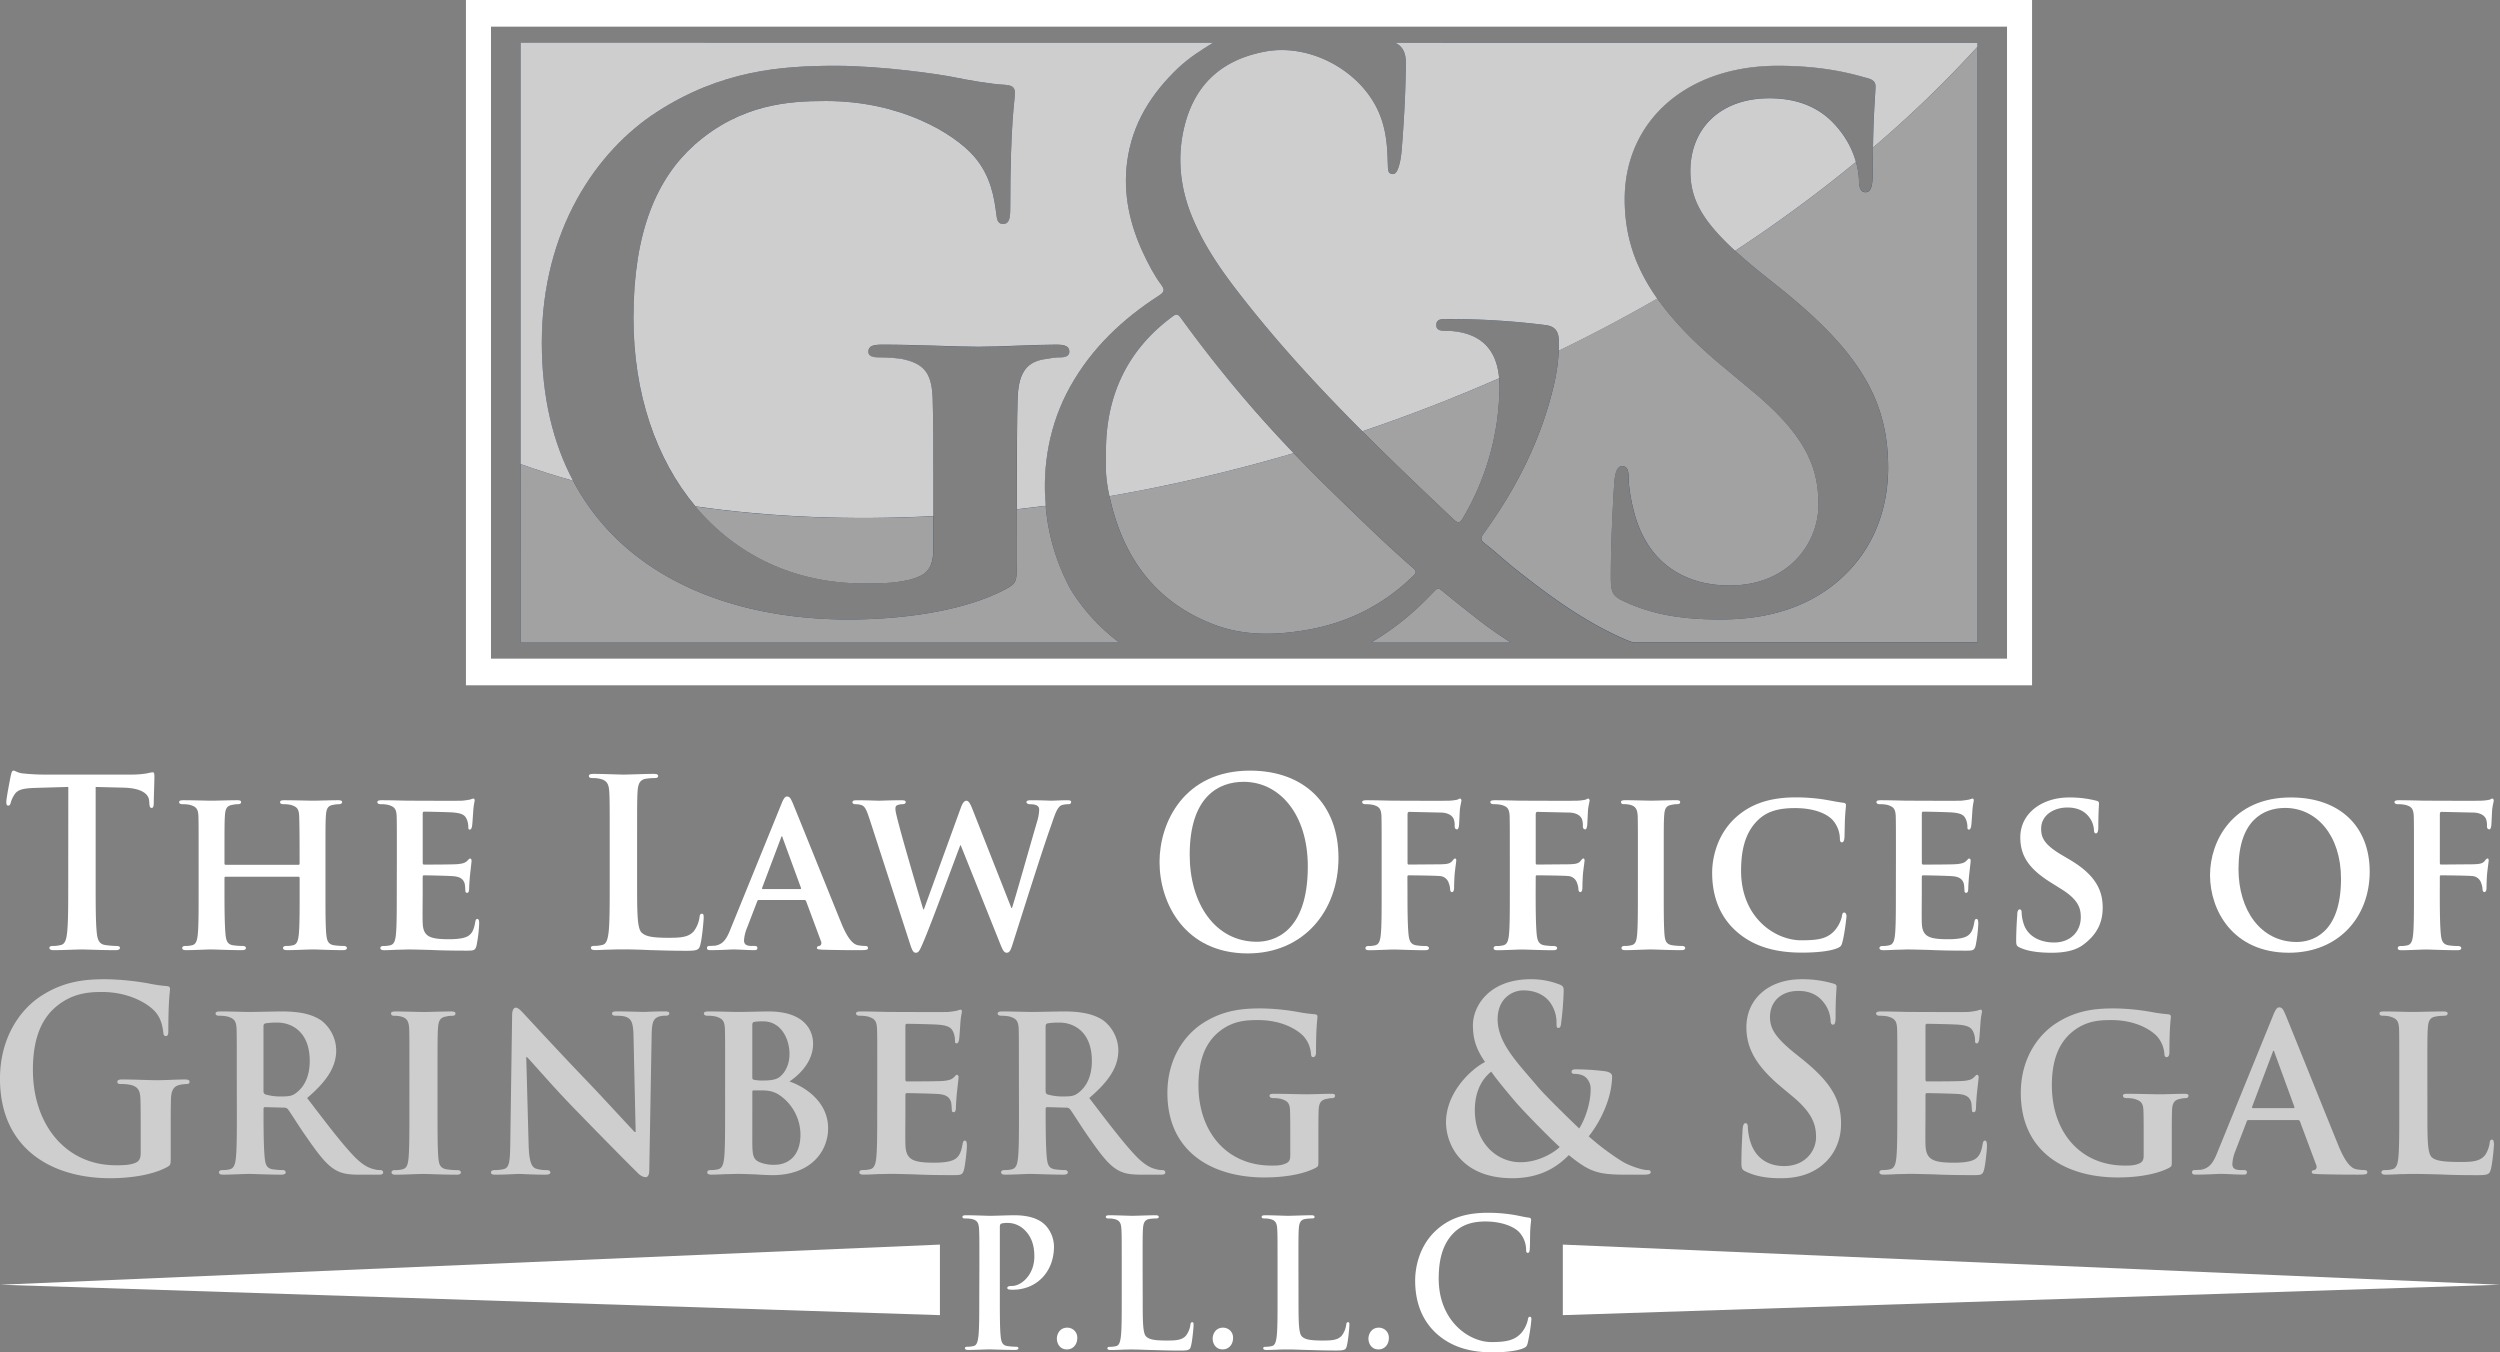 <svg id="Layer_1" data-name="Layer 1" xmlns="http://www.w3.org/2000/svg" viewBox="0 0 1900.27 1028"><rect x="0" y="0" width="1900.27" height="1028" fill="#808080" stroke="none"/><defs><style>.cls-1{fill:#cecece;}.cls-2{fill:#fff;}.cls-3{fill:#133155;}.cls-4{fill:none;}.cls-5{fill:#a2a2a2;}</style></defs><title>solid color vector file Grayscale</title><path class="cls-1" d="M165.5,1045.94c0,5.21-.18,5.6-2.36,6.95-11.78,6.56-29.54,8.68-43.68,8.68-44.4,0-83.74-22.38-83.74-75.63,0-30.87,15-52.48,31.54-63.09,17.4-11.19,33.53-12.54,48.76-12.54a205.27,205.27,0,0,1,32.08,3.09,111.65,111.65,0,0,0,14.32,2.12c2.18.19,2.54,1,2.54,2.32,0,2.12-1.27,7.52-1.27,31.64,0,3.09-.54,4.05-2,4.05-1.27,0-1.63-1-1.81-2.51-.54-4.44-1.45-10.61-6.16-16-5.44-6.17-19.94-15-40.42-15-10,0-23.2.77-35.89,12C67.26,941,60.74,955.46,60.74,979.19c0,41.48,24.83,72.54,63.07,72.54,4.71,0,11.06,0,15.41-2.12,2.72-1.35,3.44-3.86,3.44-7.14v-18.14c0-9.65,0-17-.18-22.77-.18-6.56-1.81-9.65-7.79-11a35.14,35.14,0,0,0-7.07-.58c-1.63,0-2.72-.39-2.72-1.54,0-1.54,1.27-1.93,3.81-1.93,9.43,0,20.84.58,26.28.58,5.62,0,15.23-.58,21.21-.58,2.36,0,3.62.39,3.62,1.93,0,1.16-1.09,1.54-2.36,1.54a26.91,26.91,0,0,0-4.89.58c-4.89,1-6.71,4.25-6.89,11-.18,5.79-.18,13.51-.18,23.15Z" transform="translate(-35.73 -166)"/><path class="cls-1" d="M215.71,982.28c0-24.89,0-29.52-.18-34.73-.36-5.6-1.81-7.33-6.89-8.88a27.66,27.66,0,0,0-6.34-.58c-1.63,0-2.72-.58-2.72-1.74s1.27-1.54,3.62-1.54c8.34,0,18.49.39,21.75.39,5.44,0,19.94-.39,24.83-.39,10.15,0,21.75,1,30.27,6.95a29.14,29.14,0,0,1,11.24,22.57c0,12.15-6.52,23-22.11,36.27,14.14,18.52,25.37,33.38,35,43.6,8.88,9.45,14.5,10.23,17,10.8a14,14,0,0,0,3.81.39,1.89,1.89,0,0,1,2,1.74c0,1.35-1.09,1.74-3.08,1.74H308.68c-8.88,0-13.23-1-17.4-3.28-6.89-3.66-12.87-11.38-21.75-24.12-6.34-8.88-13-19.87-15-22.38a3.55,3.55,0,0,0-2.9-1.16l-14.32-.39a1.18,1.18,0,0,0-1.27,1.35v2.32c0,15.24.18,28,.91,34.92.54,4.82,1.27,7.91,6.16,8.68a57,57,0,0,0,7.79.58,1.89,1.89,0,0,1,2,1.74c0,1.16-1.27,1.74-3.26,1.74-9.24,0-22.47-.58-24.83-.58-3.08,0-13.23.58-19.57.58-2,0-3.08-.58-3.08-1.74,0-.77.54-1.74,2.54-1.74a22.14,22.14,0,0,0,5.62-.58c3.26-.77,4.17-3.86,4.71-8.68.73-6.94.73-19.87.73-34.92ZM236,995c0,1.74.36,2.32,1.45,2.89a41.24,41.24,0,0,0,12.14,1.54c6.34,0,8.52-.58,11.24-2.7,4.89-3.66,10.33-10.8,10.33-24.31,0-23.15-14.86-29.13-24.29-29.13a54.31,54.31,0,0,0-9.42.58c-1.09.39-1.45,1-1.45,2.32Z" transform="translate(-35.73 -166)"/><path class="cls-1" d="M346.93,982.28c0-24.89,0-29.52-.18-34.73-.36-5.6-2-7.52-5.44-8.68a19.19,19.19,0,0,0-5.8-.77c-1.63,0-2.54-.39-2.54-1.93,0-1,1.27-1.35,3.81-1.35,6,0,16.86.39,21.39.39,4,0,14.32-.39,20.48-.39,2,0,3.26.39,3.26,1.35,0,1.54-.91,1.93-2.54,1.93a20.86,20.86,0,0,0-4.71.58c-4.35.77-5.62,3.09-6,8.88-.36,5.21-.36,9.84-.36,34.73v28.94c0,15.82,0,28.94.73,35.89.54,4.44,1.63,6.95,6.34,7.72a56.21,56.21,0,0,0,8.16.58c1.81,0,2.54,1,2.54,1.74,0,1.16-1.27,1.74-3.08,1.74-10.51,0-21.39-.58-25.74-.58-3.62,0-14.5.58-20.84.58-2,0-3.08-.58-3.08-1.74,0-.77.54-1.74,2.54-1.74a22.14,22.14,0,0,0,5.62-.58c3.26-.77,4.17-3.09,4.71-7.91.72-6.75.72-19.87.72-35.69Z" transform="translate(-35.73 -166)"/><path class="cls-1" d="M437.55,1036.49c.36,12.73,2.36,16.59,5.44,17.75a25.54,25.54,0,0,0,8.34,1.16c1.81,0,2.72.77,2.72,1.74,0,1.35-1.45,1.74-3.62,1.74-10.33,0-17.76-.58-20.66-.58-1.45,0-9.06.58-17.22.58-2.18,0-3.63-.19-3.63-1.74,0-1,1.09-1.74,2.54-1.74a30.92,30.92,0,0,0,7.25-.77c4.17-1.16,4.71-5.59,4.89-19.87L425,937.52c0-3.28,1.09-5.6,2.72-5.6,2,0,4.17,2.51,6.89,5.4,2,2.12,25.92,28.17,49.12,52.28,10.87,11.38,32.08,34.53,34.44,36.85h.73l-1.63-72.93c-.18-10-1.63-12.93-5.44-14.47-2.36-1-6.16-1-8.34-1-2,0-2.54-.77-2.54-1.74,0-1.35,1.63-1.54,4-1.54,8.34,0,16.86.39,20.3.39,1.81,0,7.79-.39,15.59-.39,2.18,0,3.63.19,3.63,1.54,0,1-.91,1.74-2.72,1.74a15.26,15.26,0,0,0-4.89.58c-4.35,1.35-5.62,4.25-5.8,13.51l-1.81,103.41c0,3.67-1.27,5.21-2.54,5.21-2.72,0-4.89-1.74-6.52-3.47-10-9.84-29.91-30.1-46.58-47.27-17.4-17.75-34.26-37.62-37.34-40.52h-.54Z" transform="translate(-35.73 -166)"/><path class="cls-1" d="M586.9,982.28c0-24.89,0-29.52-.18-34.73-.36-5.6-1.81-7.33-6.89-8.88a27.66,27.66,0,0,0-6.34-.58c-1.63,0-2.72-.58-2.72-1.74s1.27-1.54,3.62-1.54c8.34,0,18.49.39,21.57.39,8,0,18.49-.39,23.92-.39,28.82,0,33.89,15.82,33.89,24.5,0,12.73-8.88,22.57-17.94,28.75,13,4.44,29.36,16.21,29.36,35.5,0,17.56-13,35.69-42.41,35.69-1.81,0-7.25-.19-12.69-.58-5.44-.19-11.06-.39-13.59-.39-1.81,0-5.26.19-9.06.19-3.81.19-7.79.39-11.06.39-2,0-3.08-.58-3.08-1.74,0-.77.54-1.74,2.54-1.74a22.14,22.14,0,0,0,5.62-.58c3.26-.77,4.17-3.86,4.71-8.68.72-6.94.72-19.87.72-34.92Zm20.66,2.7c0,1.35.54,1.54,1.09,1.74a32,32,0,0,0,7.43.58c5.26,0,9.79-.58,12.51-2.89,4.17-3.47,7.25-9.45,7.25-17.36,0-11-6.16-24.7-19.94-24.7a38.11,38.11,0,0,0-6.89.39c-1.09.19-1.45,1-1.45,2.7Zm0,48.23c0,10.8.54,14.08,5.62,16.21a27.79,27.79,0,0,0,11.42,1.93c8.52,0,19.57-5,19.57-23.15a36.67,36.67,0,0,0-15-29.13c-3.26-2.51-7.61-4.24-13.78-4.24h-6.89c-.54,0-.91.19-.91,1.16Z" transform="translate(-35.73 -166)"/><path class="cls-1" d="M702.54,982.28c0-24.89,0-29.52-.18-34.73-.36-5.6-1.81-7.33-6.89-8.88a27.66,27.66,0,0,0-6.34-.58c-1.63,0-2.72-.58-2.72-1.74s1.27-1.54,3.63-1.54c8.34,0,18.49.39,23,.39,5.08,0,40.42.19,43.5,0a64.1,64.1,0,0,0,6.71-1,17.63,17.63,0,0,1,2.54-.77c.91,0,1.09.77,1.09,1.54,0,1.16-.91,3.09-1.27,10.61-.18,1.74-.54,8.88-.91,10.8-.18.77-.54,2.7-1.81,2.7-1.09,0-1.27-.77-1.27-2.12a16.3,16.3,0,0,0-1.09-6c-1.27-2.89-2.54-5.21-10.51-6-2.72-.39-21.75-.77-25-.77-.73,0-1.09.58-1.09,1.54v40.52c0,1,.18,1.74,1.09,1.74,3.63,0,24.29,0,27.91-.39,3.81-.39,6-1,7.61-2.51,1.27-1.16,1.81-2.12,2.54-2.12s1.27.77,1.27,1.74-.36,3.67-1.27,12c-.36,3.28-.73,9.84-.73,11,0,1.35-.18,3.67-1.63,3.67-1.09,0-1.45-.58-1.45-1.35-.18-1.74-.18-3.86-.54-6-.91-3.28-2.9-5.79-8.88-6.37-2.9-.39-21-.77-25-.77-.73,0-.91.77-.91,1.74v13.12c0,5.6-.18,19.49,0,24.31.36,11.19,5.26,13.7,21.57,13.7,4.17,0,10.87-.19,15-2.12,4-1.93,5.8-5.4,6.89-12.15.36-1.74.73-2.51,1.81-2.51,1.27,0,1.45,2.12,1.45,3.86,0,3.67-1.27,14.86-2.18,18.14-1.09,4.24-2.54,4.24-8.52,4.24-12,0-21.57-.19-29.36-.58-7.79-.19-13.78-.39-18.49-.39-1.81,0-5.26.19-9.06.19-3.81.19-7.79.39-11.06.39-2,0-3.08-.58-3.08-1.74,0-.77.54-1.74,2.54-1.74a22.16,22.16,0,0,0,5.62-.58c3.26-.77,4.17-3.86,4.71-8.68.73-6.94.73-19.87.73-34.92Z" transform="translate(-35.73 -166)"/><path class="cls-1" d="M810.2,982.28c0-24.89,0-29.52-.18-34.73-.36-5.6-1.81-7.33-6.89-8.88a27.66,27.66,0,0,0-6.34-.58c-1.63,0-2.72-.58-2.72-1.74s1.27-1.54,3.63-1.54c8.34,0,18.49.39,21.75.39,5.44,0,19.94-.39,24.83-.39,10.15,0,21.75,1,30.27,6.95a29.14,29.14,0,0,1,11.24,22.57c0,12.15-6.52,23-22.11,36.27,14.14,18.52,25.37,33.38,35,43.6,8.88,9.45,14.5,10.23,17,10.8a14,14,0,0,0,3.81.39,1.89,1.89,0,0,1,2,1.74c0,1.35-1.09,1.74-3.08,1.74H903.18c-8.88,0-13.23-1-17.4-3.28-6.89-3.66-12.87-11.38-21.75-24.12-6.34-8.88-13-19.87-15-22.38a3.55,3.55,0,0,0-2.9-1.16l-14.32-.39a1.18,1.18,0,0,0-1.27,1.35v2.32c0,15.24.18,28,.91,34.92.54,4.82,1.27,7.91,6.16,8.68a57,57,0,0,0,7.79.58,1.89,1.89,0,0,1,2,1.74c0,1.16-1.27,1.74-3.26,1.74-9.24,0-22.47-.58-24.83-.58-3.08,0-13.23.58-19.57.58-2,0-3.08-.58-3.08-1.74,0-.77.54-1.74,2.54-1.74a22.15,22.15,0,0,0,5.62-.58c3.26-.77,4.17-3.86,4.71-8.68.73-6.94.73-19.87.73-34.92ZM830.5,995c0,1.74.36,2.32,1.45,2.89a41.24,41.24,0,0,0,12.14,1.54c6.34,0,8.52-.58,11.24-2.7,4.89-3.66,10.33-10.8,10.33-24.31,0-23.15-14.86-29.13-24.29-29.13a54.3,54.3,0,0,0-9.42.58c-1.09.39-1.45,1-1.45,2.32Z" transform="translate(-35.73 -166)"/><path class="cls-1" d="M1037.85,1047.87c0,4.44,0,4.63-2,5.79-10.69,5.59-26.46,7.33-39,7.33-39.15,0-73.77-18.91-73.77-64.25,0-26.24,13.23-44.57,27.91-53.63,15.23-9.45,29.54-10.61,43-10.61a171.11,171.11,0,0,1,28.28,2.7,119.84,119.84,0,0,0,12.69,1.74c1.81.19,2.18.77,2.18,1.93,0,1.93-1.09,6.37-1.09,27,0,2.51-.91,3.67-2.18,3.67-1.09,0-1.45-.77-1.63-2.12a22.57,22.57,0,0,0-5.44-13.51c-4.71-5.21-16.67-12.54-34.62-12.54-8.7,0-19.76.19-30.81,9.65-8.88,7.72-14.68,19.87-14.68,39.94,0,35.31,21.39,61,55.46,61,4.17,0,7.43,0,11.24-1.74,2.36-1.16,3.08-2.89,3.08-5.79v-15c0-8.1,0-14.28-.18-19.29-.18-5.6-1.81-7.33-6.89-8.88a27,27,0,0,0-6.16-.58c-1.45,0-2.54-.77-2.54-1.74,0-1.35,1.27-1.54,3.44-1.54,8.34,0,19.76.39,24.47.39,5.07,0,13.41-.39,18.67-.39,2.18,0,3.26.19,3.26,1.54a1.88,1.88,0,0,1-2,1.74,20.49,20.49,0,0,0-4.35.58c-4.35.77-6,3.09-6.16,8.88-.18,5-.18,11.58-.18,19.68Z" transform="translate(-35.73 -166)"/><path class="cls-1" d="M1164.54,973.21c-7.61-10.8-9.06-18.71-9.24-27.4-.18-15.24,12.51-35.5,44-35.5a58.69,58.69,0,0,1,21.93,4.05c3.08,1.16,3.08,2.7,3.08,5a246.67,246.67,0,0,1-2,24.7c-.36,2.89-1.09,3.28-2.18,3.28s-1.27-.77-1.27-3.66a26.15,26.15,0,0,0-5.26-16.21c-3.62-4.63-10-8.68-20.12-8.68-7.61,0-19.39,5.6-19.39,22,0,18.14,15.59,33.57,30.09,50.74,6.16,7.52,28.46,28.94,31.9,32.22,3.63-5.4,8.7-17.94,8.7-29.71a11.77,11.77,0,0,0-3.44-8.88c-2.36-2.31-6.16-2.89-8.88-2.89-1.09,0-2.18-.39-2.18-1.54,0-1.54,1.45-1.93,2.9-1.93a190.9,190.9,0,0,1,21.75,1.35c3.44.39,6.16,1.54,6.16,3.86,0,14.86-7.43,32.8-17.76,45.72a186.92,186.92,0,0,0,25.19,18.91c5.8,3.66,15.77,6.75,19.39,6.75,1.63,0,2.54.19,2.54,1.74,0,1.16-1.45,1.74-5.44,1.74h-14c-20.66,0-27.19-2.12-42.77-14.86-6,5.79-18.13,17.56-43,17.56-38.79,0-50.39-25.85-50.39-42.64C1135,996.36,1153.66,978.8,1164.54,973.21Zm56.73,64.63c-10.51-9.65-27.91-27.78-32.62-33.18s-16.31-19.29-19.39-24.12c-6.16,4.82-12.5,13.89-12.5,29.33,0,24.12,15.95,39.55,34.8,39.55C1205.5,1049.42,1217.46,1041.7,1221.27,1037.84Z" transform="translate(-35.73 -166)"/><path class="cls-1" d="M1362.82,1056.56c-2.9-1.35-3.44-2.32-3.44-6.56,0-10.61.73-22.19.91-25.27.18-2.89.73-5,2.18-5,1.63,0,1.81,1.74,1.81,3.28a43.11,43.11,0,0,0,1.63,9.84c4,14.28,14.68,19.49,25.92,19.49,16.31,0,24.29-11.77,24.29-22,0-9.45-2.72-18.33-17.76-30.87L1390,992.5c-19.94-16.59-26.82-30.1-26.82-45.72,0-21.22,16.67-36.46,41.87-36.46a82.78,82.78,0,0,1,24.11,3.28c1.63.39,2.54,1,2.54,2.32,0,2.51-.73,8.1-.73,23.15,0,4.25-.54,5.79-2,5.79-1.27,0-1.81-1.16-1.81-3.47a24.3,24.3,0,0,0-4.71-12.73c-2.72-3.67-8-9.45-19.76-9.45-13.41,0-21.57,8.3-21.57,19.87,0,8.88,4.17,15.63,19.21,27.78l5.08,4.05c21.93,17.56,29.72,30.87,29.72,49.2,0,11.19-4,24.5-17,33.57-9.06,6.17-19.21,7.91-28.82,7.91C1378.77,1061.57,1370.61,1060.22,1362.82,1056.56Z" transform="translate(-35.73 -166)"/><path class="cls-1" d="M1477.91,982.28c0-24.89,0-29.52-.18-34.73-.36-5.6-1.81-7.33-6.89-8.88a27.66,27.66,0,0,0-6.34-.58c-1.63,0-2.72-.58-2.72-1.74s1.27-1.54,3.63-1.54c8.34,0,18.49.39,23,.39,5.08,0,40.42.19,43.5,0a64.1,64.1,0,0,0,6.71-1,17.63,17.63,0,0,1,2.54-.77c.91,0,1.09.77,1.09,1.54,0,1.16-.91,3.09-1.27,10.61-.18,1.74-.54,8.88-.91,10.8-.18.77-.54,2.7-1.81,2.7-1.09,0-1.27-.77-1.27-2.12a16.3,16.3,0,0,0-1.09-6c-1.27-2.89-2.54-5.21-10.51-6-2.72-.39-21.75-.77-25-.77-.73,0-1.09.58-1.09,1.54v40.52c0,1,.18,1.74,1.09,1.74,3.63,0,24.29,0,27.91-.39,3.81-.39,6-1,7.61-2.51,1.27-1.16,1.81-2.12,2.54-2.12s1.27.77,1.27,1.74-.36,3.67-1.27,12c-.36,3.28-.73,9.84-.73,11,0,1.35-.18,3.67-1.63,3.67-1.09,0-1.45-.58-1.45-1.35-.18-1.74-.18-3.86-.54-6-.91-3.28-2.9-5.79-8.88-6.37-2.9-.39-21-.77-25-.77-.73,0-.91.77-.91,1.74v13.12c0,5.6-.18,19.49,0,24.31.36,11.19,5.26,13.7,21.57,13.7,4.17,0,10.87-.19,15-2.12,4-1.93,5.8-5.4,6.89-12.15.36-1.74.73-2.51,1.81-2.51,1.27,0,1.45,2.12,1.45,3.86,0,3.67-1.27,14.86-2.18,18.14-1.09,4.24-2.54,4.24-8.52,4.24-12,0-21.57-.19-29.36-.58-7.79-.19-13.78-.39-18.49-.39-1.81,0-5.26.19-9.06.19-3.81.19-7.79.39-11.06.39-2,0-3.08-.58-3.08-1.74,0-.77.54-1.74,2.54-1.74a22.16,22.16,0,0,0,5.62-.58c3.26-.77,4.17-3.86,4.71-8.68.73-6.94.73-19.87.73-34.92Z" transform="translate(-35.73 -166)"/><path class="cls-1" d="M1686.53,1047.87c0,4.44,0,4.63-2,5.79-10.69,5.59-26.46,7.33-39,7.33-39.15,0-73.77-18.91-73.77-64.25,0-26.24,13.23-44.57,27.91-53.63,15.23-9.45,29.54-10.61,43-10.61a171.11,171.11,0,0,1,28.28,2.7,119.84,119.84,0,0,0,12.69,1.74c1.81.19,2.18.77,2.18,1.93,0,1.93-1.09,6.37-1.09,27,0,2.51-.91,3.67-2.18,3.67-1.09,0-1.45-.77-1.63-2.12a22.57,22.57,0,0,0-5.44-13.51c-4.71-5.21-16.67-12.54-34.62-12.54-8.7,0-19.76.19-30.81,9.65-8.88,7.72-14.68,19.87-14.68,39.94,0,35.31,21.39,61,55.46,61,4.17,0,7.43,0,11.24-1.74,2.36-1.16,3.08-2.89,3.08-5.79v-15c0-8.1,0-14.28-.18-19.29-.18-5.6-1.81-7.33-6.89-8.88a27,27,0,0,0-6.16-.58c-1.45,0-2.54-.77-2.54-1.74,0-1.35,1.27-1.54,3.44-1.54,8.34,0,19.76.39,24.47.39,5.07,0,13.41-.39,18.67-.39,2.18,0,3.26.19,3.26,1.54a1.88,1.88,0,0,1-2,1.74,20.49,20.49,0,0,0-4.35.58c-4.35.77-6,3.09-6.16,8.88-.18,5-.18,11.58-.18,19.68Z" transform="translate(-35.73 -166)"/><path class="cls-1" d="M1744.89,1017.39c-.91,0-1.09.19-1.45,1.16l-8.52,22.19a31.33,31.33,0,0,0-2.36,10c0,2.89,1.45,4.63,6.34,4.63h2.36c2,0,2.36.77,2.36,1.74,0,1.35-.91,1.74-2.54,1.74-5.26,0-12.69-.58-17.76-.58-1.63,0-10.15.58-18.49.58-2,0-2.9-.39-2.9-1.74a1.62,1.62,0,0,1,1.81-1.74c1.45,0,3.26-.19,4.71-.19,7.25-1.16,10-6.17,13.23-14.47l41.69-102.45c1.81-4.63,3.08-6.56,4.71-6.56,2.36,0,3.08,1.54,4.71,5.21,3.81,9.07,30.45,75.44,40.6,100.32,6.16,14.86,10.69,17,13.59,17.56a36.25,36.25,0,0,0,6,.58q2.17,0,2.17,1.74c0,1.35-.91,1.74-6.89,1.74-5.62,0-17.22,0-30.63-.39-2.9-.19-4.71-.19-4.71-1.35,0-1,.36-1.54,2-1.74,1.09-.19,2.18-1.74,1.45-3.67L1784,1018.55a1.51,1.51,0,0,0-1.63-1.16Zm34.07-9.07c.73,0,.91-.39.73-1l-15-41.09c-.18-.58-.36-1.54-.73-1.54-.54,0-.73,1-.91,1.54l-15.41,40.9c-.36.77,0,1.16.54,1.16Z" transform="translate(-35.73 -166)"/><path class="cls-1" d="M1880.82,1011.22c0,21,0,31.45,3.44,34.53,2.72,2.51,8.88,3.47,21.21,3.47,8.52,0,14.68-.19,18.67-4.63,2-2.12,3.63-6.75,4-9.84.18-1.54.54-2.51,1.81-2.51,1.09,0,1.45,1.74,1.45,3.67s-1.09,14.08-2.36,18.91c-1.09,3.66-1.81,4.44-10.15,4.44-11.42,0-20.66-.19-28.64-.58-8-.19-14.68-.39-21.21-.39-1.81,0-5.26.19-9.06.19-3.81.19-7.79.39-11.06.39-2,0-3.08-.58-3.08-1.74,0-.77.54-1.74,2.54-1.74a22.16,22.16,0,0,0,5.62-.58c3.26-.77,4.17-3.86,4.71-8.68.73-6.94.73-19.87.73-34.92V982.28c0-24.89,0-29.52-.18-34.73-.36-5.6-1.81-7.33-6.89-8.88a20,20,0,0,0-5.26-.58q-2.72,0-2.72-1.74c0-1.16,1.09-1.54,3.44-1.54,7.43,0,17.58.39,21.93.39,3.81,0,16.86-.39,23-.39,2.36,0,3.44.39,3.44,1.54s-.91,1.74-2.9,1.74a33.31,33.31,0,0,0-6.16.58c-4.35.77-5.62,3.09-6,8.88-.36,5.21-.36,9.84-.36,34.73Z" transform="translate(-35.73 -166)"/><path class="cls-2" d="M780.17,1129c0-20.58,0-24.37-.25-28.7-.25-4.6-1.27-6.77-5.47-7.72a24.58,24.58,0,0,0-5-.41c-1.4,0-2.16-.27-2.16-1.22s.89-1.22,2.8-1.22c6.74,0,14.76.41,18.32.41,5.22,0,12.59-.41,18.44-.41,15.9,0,21.62,5.69,23.66,7.72a24.26,24.26,0,0,1,6.36,16.11c0,19.23-13.23,32.77-31.29,32.77a17.63,17.63,0,0,1-2.67-.14c-.64-.14-1.53-.27-1.53-1.22s.89-1.49,3.56-1.49c7.12,0,17-8.53,17-22.34,0-4.47-.38-13.54-7.5-20.31a18.23,18.23,0,0,0-12.72-5.28,17,17,0,0,0-5,.54c-.64.27-1,1.08-1,2.57v54.16c0,12.46,0,23.15.64,29,.38,3.79,1.14,6.77,5,7.31a50.34,50.34,0,0,0,6.49.54c1.4,0,2,.4,2,1.08,0,.95-1,1.35-2.42,1.35-8.39,0-16.41-.41-19.72-.41-2.93,0-10.94.41-16,.41-1.65,0-2.54-.41-2.54-1.35,0-.68.51-1.08,2-1.08a19.54,19.54,0,0,0,4.58-.54c2.54-.54,3.18-3.52,3.69-7.45.64-5.69.64-16.38.64-28.84Z" transform="translate(-35.73 -166)"/><path class="cls-2" d="M839.06,1183.44c0-3.39,2.29-8.26,7.76-8.26a7.54,7.54,0,0,1,7.76,7.85c0,4.74-3.05,8.67-7.89,8.67C841.35,1191.7,839.06,1187.23,839.06,1183.44Z" transform="translate(-35.73 -166)"/><path class="cls-2" d="M904.31,1152.84c0,17.33,0,26.67,2.67,29.11,2.16,2,5.47,3,15.39,3,6.74,0,11.7-.13,14.88-3.79a17.55,17.55,0,0,0,3.31-8.12c.13-1.22.38-2,1.4-2s1,.68,1,2.3-.89,11.64-1.91,15.57c-.76,3-1.4,3.66-8,3.66-9.16,0-15.77-.27-21.5-.4s-10.3-.41-15.52-.41c-1.4,0-4.2,0-7.25.14s-6.23.27-8.78.27c-1.65,0-2.54-.41-2.54-1.35,0-.68.51-1.08,2-1.08a19.54,19.54,0,0,0,4.58-.54c2.54-.54,3.18-3.52,3.69-7.45.64-5.69.64-16.38.64-28.84V1129c0-20.58,0-24.37-.25-28.7-.25-4.6-1.27-6.77-5.47-7.72a17.75,17.75,0,0,0-4.2-.41c-1.4,0-2.16-.27-2.16-1.22s.89-1.22,2.8-1.22c6,0,14,.41,17.43.41,3.05,0,12.34-.41,17.3-.41,1.78,0,2.67.27,2.67,1.22s-.76,1.22-2.29,1.22a31.82,31.82,0,0,0-5,.41c-3.43.68-4.45,3-4.71,7.72-.25,4.33-.25,8.12-.25,28.7Z" transform="translate(-35.73 -166)"/><path class="cls-2" d="M957.48,1183.44c0-3.39,2.29-8.26,7.76-8.26A7.54,7.54,0,0,1,973,1183c0,4.74-3.05,8.67-7.89,8.67C959.77,1191.7,957.48,1187.23,957.48,1183.44Z" transform="translate(-35.73 -166)"/><path class="cls-2" d="M1022.74,1152.84c0,17.33,0,26.67,2.67,29.11,2.16,2,5.47,3,15.39,3,6.74,0,11.7-.13,14.88-3.79A17.57,17.57,0,0,0,1059,1173c.13-1.22.38-2,1.4-2s1,.68,1,2.3-.89,11.64-1.91,15.57c-.76,3-1.4,3.66-8,3.66-9.16,0-15.77-.27-21.5-.4s-10.3-.41-15.52-.41c-1.4,0-4.2,0-7.25.14s-6.23.27-8.78.27c-1.65,0-2.54-.41-2.54-1.35,0-.68.51-1.08,2-1.08a19.52,19.52,0,0,0,4.58-.54c2.54-.54,3.18-3.52,3.69-7.45.64-5.69.64-16.38.64-28.84V1129c0-20.58,0-24.37-.25-28.7-.25-4.6-1.27-6.77-5.47-7.72a17.74,17.74,0,0,0-4.2-.41c-1.4,0-2.16-.27-2.16-1.22s.89-1.22,2.8-1.22c6,0,14,.41,17.43.41,3.05,0,12.34-.41,17.3-.41,1.78,0,2.67.27,2.67,1.22s-.76,1.22-2.29,1.22a31.79,31.79,0,0,0-5,.41c-3.43.68-4.45,3-4.71,7.72-.25,4.33-.25,8.12-.25,28.7Z" transform="translate(-35.73 -166)"/><path class="cls-2" d="M1075.9,1183.44c0-3.39,2.29-8.26,7.76-8.26a7.54,7.54,0,0,1,7.76,7.85c0,4.74-3.05,8.67-7.89,8.67C1078.19,1191.7,1075.9,1187.23,1075.9,1183.44Z" transform="translate(-35.73 -166)"/><path class="cls-2" d="M1127.17,1179.24c-12.46-11.65-15.77-26.81-15.77-39.94,0-9.21,2.67-25.18,14.88-37.1,9.16-8.93,21.24-14.35,40.2-14.35a118.13,118.13,0,0,1,18.44,1.35c4.83.68,8.9,1.89,12.72,2.3,1.4.14,1.91.81,1.91,1.63,0,1.08-.38,2.71-.64,7.45-.25,4.47-.13,11.91-.38,14.62-.13,2-.38,3.11-1.53,3.11s-1.27-1.08-1.27-3a20,20,0,0,0-5-12.46c-4.2-4.74-14.12-8.39-25.82-8.39-11.07,0-18.32,3-23.91,8.39-9.29,9.07-11.7,21.93-11.7,35.07,0,32.22,23,48.2,40.07,48.2,11.32,0,18.19-1.35,23.28-7.58a23.15,23.15,0,0,0,4.32-8.94c.38-2.17.64-2.71,1.65-2.71s1.14.95,1.14,2a136.29,136.29,0,0,1-2.8,18c-.64,2.3-1.14,3-3.31,3.93-5.09,2.17-14.75,3.11-22.9,3.11C1153.37,1194,1138.74,1189.94,1127.17,1179.24Z" transform="translate(-35.73 -166)"/><polygon class="cls-2" points="1900.28 976.54 1187.91 999.65 1187.91 946.03 1900.28 976.54 1900.28 976.54"/><polygon class="cls-2" points="0.19 976.54 714.44 999.65 714.44 946.03 0.19 976.54 0.19 976.54"/><path class="cls-2" d="M87.65,764.16l-24.81.71c-9.66.35-13.65,1.24-16.15,5.14a21.63,21.63,0,0,0-2.83,6.2c-.33,1.42-.83,2.13-1.83,2.13-1.17,0-1.5-.89-1.5-2.83,0-2.84,3.16-19,3.5-20.38.5-2.3,1-3.37,2-3.37,1.33,0,3,1.77,7.16,2.13a163.65,163.65,0,0,0,16.65.89h65.93a75,75,0,0,0,11.49-.89,37.83,37.83,0,0,1,4.5-.89c1.17,0,1.33,1.06,1.33,3.72,0,3.72-.5,15.95-.5,20.56-.17,1.77-.5,2.83-1.5,2.83-1.33,0-1.66-.89-1.83-3.54l-.17-1.95c-.33-4.61-4.83-9.57-19.65-9.92l-21-.53v72.66c0,16.31,0,30.31.83,37.93.5,5,1.5,8.86,6.49,9.57a66,66,0,0,0,8.49.71c1.83,0,2.66.53,2.66,1.42,0,1.24-1.33,1.77-3.16,1.77-11,0-21.48-.53-26.14-.53-3.83,0-14.32.53-21,.53-2.16,0-3.33-.53-3.33-1.77,0-.89.67-1.42,2.66-1.42a25.59,25.59,0,0,0,6-.71c3.33-.71,4.33-4.61,4.83-9.75.83-7.44.83-21.44.83-37.75Z" transform="translate(-35.73 -166)"/><path class="cls-2" d="M262.63,823.36c.33,0,.83-.18.83-1.06V819.1c0-22.86-.17-28.36-.33-33.14-.33-5.14-1.66-6.74-6.33-8.15a24.81,24.81,0,0,0-5.66-.53q-2.5,0-2.5-1.6c0-1.06,1-1.42,3.16-1.42,7.82,0,18.15.35,22,.35,3.5,0,13.15-.35,18.81-.35,2.16,0,3.16.35,3.16,1.42s-1,1.6-2.66,1.6a23.1,23.1,0,0,0-4.33.53c-3.83.71-5,2.84-5.33,8.15-.33,4.79-.33,9-.33,31.9v26.58c0,13.82,0,25.7.67,32.25.5,4.25,1.33,7.09,5.83,7.8a49.83,49.83,0,0,0,7.49.53c1.5,0,2.33.89,2.33,1.6,0,1.06-1.17,1.59-3,1.59-9.49,0-19.15-.53-23.14-.53-3.33,0-13.65.53-19.31.53-2,0-3.16-.53-3.16-1.59,0-.71.67-1.6,2.33-1.6a20.85,20.85,0,0,0,5.33-.53c3-.71,3.83-3.54,4.33-8,.67-6.38.67-17.9.67-31.72V833.28a.92.92,0,0,0-.83-.89H207.36c-.5,0-1,.18-1,.89V844.8c0,13.82.17,25.34.83,31.9.5,4.25,1.33,7.09,5.66,7.8a51.5,51.5,0,0,0,7.49.53c1.66,0,2.33.89,2.33,1.6,0,1.06-1.17,1.59-3,1.59-9.49,0-19.65-.53-23.81-.53-3.33,0-13,.53-18.81.53-1.83,0-2.83-.53-2.83-1.59,0-.71.5-1.6,2.33-1.6a20.29,20.29,0,0,0,5.16-.53c3-.71,3.83-3.54,4.33-8,.67-6.38.67-18.25.67-32.08V817.86c0-22.86,0-27.11-.17-31.9-.33-5.14-1.66-6.74-6.33-8.15a25.41,25.41,0,0,0-5.83-.53c-1.5,0-2.5-.53-2.5-1.6s1.17-1.42,3.16-1.42c7.82,0,17.48.35,21.48.35,3.5,0,13.65-.35,19.48-.35,2,0,3,.35,3,1.42s-.83,1.6-2.66,1.6a20.2,20.2,0,0,0-4.16.53c-4,.71-5.16,2.84-5.49,8.15-.33,4.79-.33,10.28-.33,33.14v3.19c0,.89.5,1.06,1,1.06Z" transform="translate(-35.73 -166)"/><path class="cls-2" d="M337.39,817.86c0-22.86,0-27.11-.17-31.9-.33-5.14-1.66-6.74-6.33-8.15a25.41,25.41,0,0,0-5.83-.53c-1.5,0-2.5-.53-2.5-1.6s1.17-1.42,3.33-1.42c7.66,0,17,.35,21.14.35,4.66,0,37.13.18,40,0a59,59,0,0,0,6.16-.89,16.21,16.21,0,0,1,2.33-.71c.83,0,1,.71,1,1.42,0,1.06-.83,2.84-1.17,9.75-.17,1.59-.5,8.15-.83,9.92-.17.71-.5,2.48-1.66,2.48-1,0-1.17-.71-1.17-1.95a15,15,0,0,0-1-5.49c-1.17-2.66-2.33-4.79-9.66-5.49-2.5-.35-20-.71-23-.71-.67,0-1,.53-1,1.42v37.22c0,.89.17,1.6,1,1.6,3.33,0,22.31,0,25.64-.35,3.5-.35,5.49-.89,7-2.3,1.16-1.06,1.66-1.95,2.33-1.95s1.17.71,1.17,1.59-.33,3.37-1.17,11c-.33,3-.67,9-.67,10.1,0,1.24-.17,3.37-1.5,3.37-1,0-1.33-.53-1.33-1.24-.17-1.59-.17-3.54-.5-5.49-.83-3-2.66-5.32-8.16-5.85-2.66-.35-19.31-.71-23-.71-.67,0-.83.71-.83,1.59V845c0,5.14-.17,17.9,0,22.33.33,10.28,4.83,12.58,19.81,12.58,3.83,0,10-.18,13.82-1.95,3.66-1.77,5.33-5,6.33-11.17.33-1.6.67-2.3,1.66-2.3,1.17,0,1.33,1.95,1.33,3.54a108.16,108.16,0,0,1-2,16.66c-1,3.9-2.33,3.9-7.82,3.9-11,0-19.81-.18-27-.53-7.16-.18-12.65-.35-17-.35-1.66,0-4.83.18-8.32.18-3.5.18-7.16.35-10.16.35-1.83,0-2.83-.53-2.83-1.59,0-.71.5-1.6,2.33-1.6a20.29,20.29,0,0,0,5.16-.53c3-.71,3.83-3.54,4.33-8,.67-6.38.67-18.25.67-32.08Z" transform="translate(-35.73 -166)"/><path class="cls-2" d="M520,836.82c0,22.68,0,34.91,3.5,38.1,2.83,2.66,7.16,3.9,20.14,3.9,8.82,0,15.32-.18,19.48-5a23,23,0,0,0,4.33-10.63c.17-1.6.5-2.66,1.83-2.66,1.16,0,1.33.89,1.33,3,0,1.95-1.17,15.24-2.5,20.38-1,3.9-1.83,4.79-10.49,4.79-12,0-20.64-.35-28.14-.53-7.49-.35-13.49-.53-20.31-.53-1.83,0-5.49,0-9.49.18-3.83,0-8.16.35-11.49.35-2.16,0-3.33-.53-3.33-1.77,0-.89.67-1.42,2.66-1.42a25.59,25.59,0,0,0,6-.71c3.33-.71,4.16-4.61,4.83-9.75.83-7.44.83-21.44.83-37.75V805.63c0-26.94,0-31.9-.33-37.57-.33-6-1.66-8.86-7.16-10.1a23.24,23.24,0,0,0-5.49-.53c-1.83,0-2.83-.35-2.83-1.59s1.17-1.6,3.66-1.6c7.82,0,18.31.53,22.81.53,4,0,16.15-.53,22.64-.53,2.33,0,3.5.35,3.5,1.6s-1,1.59-3,1.59a41.68,41.68,0,0,0-6.49.53c-4.5.89-5.83,3.9-6.16,10.1-.33,5.67-.33,10.63-.33,37.57Z" transform="translate(-35.73 -166)"/><path class="cls-2" d="M612.59,850.12c-.83,0-1,.18-1.33,1.06l-7.82,20.38a28.76,28.76,0,0,0-2.17,9.22c0,2.66,1.33,4.25,5.83,4.25h2.16c1.83,0,2.16.71,2.16,1.6,0,1.24-.83,1.59-2.33,1.59-4.83,0-11.65-.53-16.31-.53-1.5,0-9.32.53-17,.53-1.83,0-2.66-.35-2.66-1.59a1.49,1.49,0,0,1,1.66-1.6c1.33,0,3-.18,4.33-.18,6.66-1.06,9.16-5.67,12.15-13.29l38.29-94.11c1.66-4.25,2.83-6,4.33-6,2.16,0,2.83,1.42,4.33,4.78,3.5,8.33,28,69.29,37.29,92.16C681.18,882,685.35,884,688,884.5a33.18,33.18,0,0,0,5.49.53q2,0,2,1.6c0,1.24-.83,1.59-6.33,1.59-5.16,0-15.82,0-28.14-.35-2.66-.18-4.33-.18-4.33-1.24,0-.89.33-1.42,1.83-1.6,1-.18,2-1.6,1.33-3.37l-11.32-30.48a1.39,1.39,0,0,0-1.5-1.06Zm31.3-8.33c.67,0,.83-.35.67-.89l-13.82-37.75c-.17-.53-.33-1.42-.67-1.42-.5,0-.67.89-.83,1.42l-14.15,37.57c-.33.71,0,1.06.5,1.06Z" transform="translate(-35.73 -166)"/><path class="cls-2" d="M696.83,789c-1.83-5.49-3-9-5.16-10.46-1.5-1.06-4.33-1.24-5.66-1.24-1.5,0-2.33-.53-2.33-1.6s1.16-1.42,3.33-1.42c7.49,0,15.65.35,17,.35s8.49-.35,17-.35c2.17,0,3.16.35,3.16,1.42s-1.17,1.6-2.66,1.6a9,9,0,0,0-3.66.71c-1.33.53-1.5,1.42-1.5,3,0,2,1.33,6.91,3.16,13.82,2.5,9.92,15.82,55.47,18,62.38h.5l28-77.09c1.5-4.25,3-5.49,4.33-5.49,1.66,0,3,2.3,4.83,7.09l29.3,74.43h.5c2.83-8.68,14-48.38,19.15-65.93a34.39,34.39,0,0,0,1.5-8.68c0-2.48-1.33-4.25-7.16-4.25-1.33,0-2.5-.71-2.5-1.6,0-1.06,1.17-1.42,3.5-1.42,7.66,0,14.32.35,15.65.35,1,0,7.33-.35,12.15-.35,1.66,0,2.66.35,2.66,1.24,0,1.06-.67,1.77-2,1.77a18,18,0,0,0-5.16.71c-3.5,1.42-5.16,7.09-8.16,15.77-6.83,19-21.81,66.81-29,89.32-1.66,5.32-2.5,7.09-4.66,7.09-2,0-3-1.77-5.16-7.27l-29.8-74.43h-.33c-2.5,6.38-22.14,59.9-28.14,73.72-2.66,6.2-3.5,8-5.66,8-1.83,0-2.66-1.6-4-5.49Z" transform="translate(-35.73 -166)"/><path class="cls-2" d="M917.1,821.23c0-30.31,18.81-69.47,68.76-69.47,41.46,0,67.26,25.7,67.26,66.28s-26.64,72.66-68.93,72.66C936.41,890.7,917.1,852.6,917.1,821.23Zm112.71,3.37c0-39.7-21.48-64.33-48.78-64.33-19.15,0-41,11.34-41,55.47,0,36.86,19.15,66.1,51.11,66.1C1002.84,881.84,1029.81,875.81,1029.81,824.6Z" transform="translate(-35.73 -166)"/><path class="cls-2" d="M1105.57,845c0,14.53.16,25.17.83,31.55.5,4.43,1.5,7.27,5.83,8a48.62,48.62,0,0,0,7.16.53c1.83,0,2.5.89,2.5,1.6,0,1.06-1,1.59-3.16,1.59-9.33,0-19.65-.53-23.48-.53s-13.15.53-18.64.53c-2,0-3-.35-3-1.59,0-.71.5-1.6,2.17-1.6a20.31,20.31,0,0,0,5.16-.53c3-.71,3.83-3.54,4.33-8,.66-6.38.66-17.54.66-32.08V817.86c0-22.86,0-27.11-.16-31.9-.33-5.14-1.66-6.91-6.32-8.15a25.44,25.44,0,0,0-5.83-.53c-1.33,0-2.5-.53-2.5-1.6s1.17-1.42,3.5-1.42c7.49,0,16.82.35,21,.35,5.66,0,38.12.18,41.62,0a38.14,38.14,0,0,0,6-.71c.83-.18,1.5-.89,2.33-.89.5,0,1,.71,1,1.42,0,1.06-.66,2.84-1.16,6.74-.17,1.6-.5,10.46-.67,12.23-.17,1.24-.5,3-1.5,3s-1.83-.71-1.83-2.48a12.68,12.68,0,0,0-.83-5.67c-1-2.13-3.83-4.43-9.33-4.61l-24.31-.53c-.83,0-1.33.35-1.33,2.13v36.51c0,.89.16,1.42,1,1.42L1127,823c2.5,0,4.5,0,6.66-.18,2.67-.18,4.83-.71,6.16-2.66.83-.89,1.17-1.59,2-1.59.5,0,.83.53.83,1.42s-.66,5-1.16,9.75c-.33,3-.5,9.92-.5,11,0,1.24-.17,3.37-1.67,3.37-.83,0-1.33-1.06-1.33-2.13a14.56,14.56,0,0,0-1-4.61,7.56,7.56,0,0,0-7-5.49c-3.66-.35-21-.53-23.47-.53-.67,0-1,.18-1,1.24Z" transform="translate(-35.73 -166)"/><path class="cls-2" d="M1203,845c0,14.53.16,25.17.83,31.55.5,4.43,1.5,7.27,5.83,8a48.62,48.62,0,0,0,7.16.53c1.83,0,2.5.89,2.5,1.6,0,1.06-1,1.59-3.16,1.59-9.33,0-19.65-.53-23.48-.53s-13.15.53-18.64.53c-2,0-3-.35-3-1.59,0-.71.5-1.6,2.17-1.6a20.31,20.31,0,0,0,5.16-.53c3-.71,3.83-3.54,4.33-8,.66-6.38.66-17.54.66-32.08V817.86c0-22.86,0-27.11-.16-31.9-.33-5.14-1.66-6.91-6.32-8.15a25.44,25.44,0,0,0-5.83-.53c-1.33,0-2.5-.53-2.5-1.6s1.17-1.42,3.5-1.42c7.49,0,16.82.35,21,.35,5.66,0,38.12.18,41.62,0a38.14,38.14,0,0,0,6-.71c.83-.18,1.5-.89,2.33-.89.5,0,1,.71,1,1.42,0,1.06-.66,2.84-1.16,6.74-.17,1.6-.5,10.46-.67,12.23-.17,1.24-.5,3-1.5,3s-1.83-.71-1.83-2.48a12.68,12.68,0,0,0-.83-5.67c-1-2.13-3.83-4.43-9.33-4.61l-24.31-.53c-.83,0-1.33.35-1.33,2.13v36.51c0,.89.16,1.42,1,1.42l20.48-.18c2.5,0,4.5,0,6.66-.18,2.67-.18,4.83-.71,6.16-2.66.83-.89,1.17-1.59,2-1.59.5,0,.83.53.83,1.42s-.66,5-1.16,9.75c-.33,3-.5,9.92-.5,11,0,1.24-.17,3.37-1.67,3.37-.83,0-1.33-1.06-1.33-2.13a14.56,14.56,0,0,0-1-4.61,7.56,7.56,0,0,0-7-5.49c-3.66-.35-21-.53-23.47-.53-.67,0-1,.18-1,1.24Z" transform="translate(-35.73 -166)"/><path class="cls-2" d="M1280.71,817.86c0-22.86,0-27.11-.16-31.9-.33-5.14-1.83-6.91-5-8a17.61,17.61,0,0,0-5.33-.71c-1.5,0-2.33-.35-2.33-1.77,0-.89,1.17-1.24,3.5-1.24,5.49,0,15.48.35,19.64.35,3.66,0,13.15-.35,18.81-.35,1.83,0,3,.35,3,1.24,0,1.42-.83,1.77-2.33,1.77a19.16,19.16,0,0,0-4.33.53c-4,.71-5.16,2.84-5.49,8.15-.33,4.79-.33,9-.33,31.9v26.58c0,14.53,0,26.58.66,33,.5,4.08,1.5,6.38,5.83,7.09a51.45,51.45,0,0,0,7.49.53c1.67,0,2.33.89,2.33,1.6,0,1.06-1.16,1.59-2.83,1.59-9.65,0-19.64-.53-23.64-.53-3.33,0-13.32.53-19.15.53-1.83,0-2.83-.53-2.83-1.59,0-.71.5-1.6,2.33-1.6a20.31,20.31,0,0,0,5.16-.53c3-.71,3.83-2.84,4.33-7.27.66-6.2.66-18.25.66-32.79Z" transform="translate(-35.73 -166)"/><path class="cls-2" d="M1355.47,873.86c-14.49-12.94-18.32-29.95-18.32-44.48,0-10.28,3.16-28,17.15-41.29,10.66-9.92,24.64-16,46.45-16a141.4,141.4,0,0,1,21.31,1.6c5.5.89,10.32,1.95,14.65,2.48,1.67.18,2.17.89,2.17,1.77,0,1.24-.33,3-.66,8.33-.33,5-.33,13.29-.5,16.3-.16,2.13-.66,3.72-2,3.72-1.16,0-1.5-1.24-1.5-3.19a21.91,21.91,0,0,0-5.66-14c-5-5.14-14.82-8.86-28.3-8.86-12.82,0-21,2.48-27.64,8.51-10.82,9.92-13.48,24.46-13.48,39.17,0,35.8,26,52.81,45.62,52.81,13,0,20.14-1.06,26-8a24.94,24.94,0,0,0,5-10.1c.33-2.3.67-3,1.83-3,1,0,1.67,1.42,1.67,2.66,0,1.77-1.67,14.89-3.16,20-.66,2.66-1.33,3.37-3.83,4.43-5.83,2.48-17,3.37-26.47,3.37C1385.77,890.17,1368.79,885.74,1355.47,873.86Z" transform="translate(-35.73 -166)"/><path class="cls-2" d="M1476.84,817.86c0-22.86,0-27.11-.16-31.9-.33-5.14-1.66-6.74-6.32-8.15a25.44,25.44,0,0,0-5.83-.53c-1.5,0-2.5-.53-2.5-1.6s1.17-1.42,3.33-1.42c7.66,0,17,.35,21.15.35,4.66,0,37.12.18,40,0a58.83,58.83,0,0,0,6.16-.89,16.33,16.33,0,0,1,2.33-.71c.83,0,1,.71,1,1.42,0,1.06-.83,2.84-1.16,9.75-.17,1.59-.5,8.15-.83,9.92-.16.71-.5,2.48-1.67,2.48-1,0-1.16-.71-1.16-1.95a14.92,14.92,0,0,0-1-5.49c-1.17-2.66-2.33-4.79-9.66-5.49-2.5-.35-20-.71-23-.71-.66,0-1,.53-1,1.42v37.22c0,.89.16,1.6,1,1.6,3.33,0,22.31,0,25.64-.35,3.49-.35,5.5-.89,7-2.3,1.16-1.06,1.66-1.95,2.33-1.95s1.16.71,1.16,1.59-.33,3.37-1.16,11c-.33,3-.67,9-.67,10.1,0,1.24-.16,3.37-1.5,3.37-1,0-1.33-.53-1.33-1.24-.16-1.59-.16-3.54-.5-5.49-.83-3-2.66-5.32-8.16-5.85-2.66-.35-19.31-.71-23-.71-.67,0-.83.71-.83,1.59V845c0,5.14-.16,17.9,0,22.33.33,10.28,4.83,12.58,19.81,12.58,3.83,0,10-.18,13.82-1.95,3.66-1.77,5.33-5,6.32-11.17.33-1.6.67-2.3,1.67-2.3,1.16,0,1.33,1.95,1.33,3.54a108,108,0,0,1-2,16.66c-1,3.9-2.33,3.9-7.82,3.9-11,0-19.81-.18-27-.53-7.16-.18-12.65-.35-17-.35-1.67,0-4.83.18-8.33.18-3.49.18-7.16.35-10.15.35-1.83,0-2.83-.53-2.83-1.59,0-.71.5-1.6,2.33-1.6a20.32,20.32,0,0,0,5.16-.53c3-.71,3.83-3.54,4.33-8,.66-6.38.66-18.25.66-32.08Z" transform="translate(-35.73 -166)"/><path class="cls-2" d="M1571.07,886.27c-2.33-1.06-2.83-1.77-2.83-5.14,0-8.15.66-17.54.83-20,0-2.3.67-3.9,1.83-3.9,1.33,0,1.5,1.42,1.5,2.48a29.65,29.65,0,0,0,1.33,7.8c3.16,11.16,14.15,14.89,23.31,14.89,12.65,0,20.31-8.51,20.31-19.14,0-6.56-1.5-13.11-14.48-21.27l-8.49-5.32c-17.32-10.81-23-20.91-23-34.2,0-18.43,16.65-30.31,37-30.31a81.86,81.86,0,0,1,20.81,2.48c1.33.35,2,.89,2,1.95,0,2-.5,6.2-.5,18.08,0,3.19-.66,4.79-1.83,4.79q-1.5,0-1.5-2.66a17.66,17.66,0,0,0-3.83-9.92c-2.16-2.84-6.82-7.09-16.31-7.09-10.49,0-20,5.85-20,16.13,0,6.73,2.33,12.05,15.48,19.85l6,3.54c19.31,11.34,25.3,22.86,25.3,36.51,0,11.16-4,20.2-14.65,28.18-7,5.32-16.65,6.2-24.47,6.2C1586.4,890.17,1577.4,889.28,1571.07,886.27Z" transform="translate(-35.73 -166)"/><path class="cls-2" d="M1715.59,831.15c0-25.7,17-59,61.43-59,37,0,59.94,21.8,59.94,56.36s-23.64,61.67-61.44,61.67C1732.9,890.17,1715.59,857.92,1715.59,831.15Zm99.56,2.84c0-33.32-18.81-53.88-42.46-53.88-16.31,0-35.46,9.22-35.46,46.43,0,31,16.65,55.47,44.29,55.47C1791.84,882,1815.15,876.88,1815.15,834Z" transform="translate(-35.73 -166)"/><path class="cls-2" d="M1890.24,845c0,14.53.16,25.17.83,31.55.5,4.43,1.5,7.27,5.83,8a48.62,48.62,0,0,0,7.16.53c1.83,0,2.5.89,2.5,1.6,0,1.06-1,1.59-3.16,1.59-9.33,0-19.65-.53-23.48-.53s-13.15.53-18.64.53c-2,0-3-.35-3-1.59,0-.71.5-1.6,2.17-1.6a20.32,20.32,0,0,0,5.16-.53c3-.71,3.83-3.54,4.33-8,.66-6.38.66-17.54.66-32.08V817.86c0-22.86,0-27.11-.16-31.9-.33-5.14-1.66-6.91-6.32-8.15a25.44,25.44,0,0,0-5.83-.53c-1.33,0-2.5-.53-2.5-1.6s1.17-1.42,3.49-1.42c7.49,0,16.82.35,21,.35,5.66,0,38.12.18,41.62,0a38.14,38.14,0,0,0,6-.71c.83-.18,1.5-.89,2.33-.89.5,0,1,.71,1,1.42,0,1.06-.66,2.84-1.16,6.74-.16,1.6-.5,10.46-.67,12.23-.16,1.24-.5,3-1.5,3s-1.83-.71-1.83-2.48a12.67,12.67,0,0,0-.83-5.67c-1-2.13-3.83-4.43-9.33-4.61l-24.31-.53c-.83,0-1.33.35-1.33,2.13v36.51c0,.89.16,1.42,1,1.42l20.48-.18c2.5,0,4.5,0,6.66-.18,2.67-.18,4.83-.71,6.16-2.66.83-.89,1.17-1.59,2-1.59.5,0,.83.53.83,1.42s-.66,5-1.16,9.75c-.33,3-.5,9.92-.5,11,0,1.24-.17,3.37-1.67,3.37-.83,0-1.33-1.06-1.33-2.13a14.54,14.54,0,0,0-1-4.61,7.56,7.56,0,0,0-7-5.49c-3.66-.35-21-.53-23.48-.53-.66,0-1,.18-1,1.24Z" transform="translate(-35.73 -166)"/><path class="cls-3" d="M1096.26,198.46a3.17,3.17,0,0,0,.36.22c6.4,3.28,7.8,9.11,7.73,16-.23,20.49-1.28,40.93-2.87,61.33-.48,6.17-.91,12.46-3.16,18.32-.87,2.25-2.06,4.4-4.76,3.91-2.5-.46-2.75-2.78-2.85-5-.13-3.12-.23-6.24-.35-9.35-.42-10.37-1.85-20.52-5.62-30.19-12.87-33-52.36-54.94-87.06-48.56-31.28,5.76-53.25,23.21-61.59,56.66-5.8,23.3-3.47,46.37,5.57,68.54C952,355.73,968,377,984.57,397.84c47.26,59.46,101.49,111.37,156,162.94,3.47,3.29,5,2.66,7.15-1.07a198.71,198.71,0,0,0,27.75-98.22c.58-28.2-12.58-42.74-38.87-44-3.6-.17-9.27.83-9.18-4.54.08-5.1,5.67-4.41,9.32-4.43a582.75,582.75,0,0,1,73.46,4.56c7.33.88,10.3,4.51,10.45,12.28a136.83,136.83,0,0,1-4.14,34.67c-9.89,41.18-28.55,77.68-52.77,111.15-2.38,3.28-3.28,5.16.57,8.11,7.86,6,15.15,12.91,22.93,19.08,26.42,21,53.51,40.77,84.32,54a52.43,52.43,0,0,0,5.68,2.06h261.54v-456Zm327.21,416.42c-25.22,17.18-53.46,22-80.19,22-29.25,0-51.94-3.76-73.63-14-8.07-3.76-9.58-6.44-9.58-18.25,0-29.53,2-61.73,2.52-70.32.5-8.05,2-14,6.05-14,4.54,0,5,4.83,5,9.13,0,7,2,18.25,4.54,27.38,11.1,39.73,40.85,54.22,72.12,54.22,45.39,0,67.58-32.75,67.58-61.2,0-26.31-7.57-51-49.42-85.89l-23.2-19.33c-55.47-46.17-74.64-83.75-74.64-127.23,0-59.05,46.4-101.46,116.5-101.46,32.78,0,54,5.37,67.07,9.13,4.54,1.07,7.06,2.68,7.06,6.44,0,7-2,22.55-2,64.42,0,11.81-1.51,16.11-5.55,16.11-3.53,0-5-3.22-5-9.66,0-4.83-2.52-21.47-13.11-35.43-7.57-10.2-22.19-26.3-55-26.3-37.32,0-60,23.08-60,55.29,0,24.69,11.6,43.48,53.46,77.3l14.12,11.27c61,48.85,82.71,85.89,82.71,136.89C1470.88,552.6,1459.78,589.65,1423.47,614.88Z" transform="translate(-35.73 -166)"/><path class="cls-3" d="M431.43,198.46v456H886.56c-.19-.16-.38-.33-.58-.48a145.56,145.56,0,0,1-36.72-40.45c-23.8-43.46-27.73-104-.13-153.52,16.47-29.54,40-51.55,67.3-69.18,3.9-2.52,5.2-4.05,1.9-8.47-5.47-7.32-9.7-15.58-13.63-24-10.19-21.77-15.35-44.78-12.26-69,3.74-29.38,18.56-52.42,39-71.79,8.05-7.63,17.24-13.41,26.48-19.12ZM841.94,437.72c-4,0-7.57.54-13.62,1.61-13.62,2.68-18.66,11.81-19.16,30.6-.5,16.11-.5,37.58-.5,64.42V593.4c0,14.49-.5,15.57-6.56,19.33-32.78,18.25-82.2,24.16-121.54,24.16-123.56,0-233-62.27-233-210.44,0-85.89,41.86-146,87.75-175.54C583.73,219.77,628.62,216,671,216c34.8,0,79.18,6.44,89.26,8.59,10.59,2.15,28.24,5.37,39.84,5.91,6.05.54,7.06,2.68,7.06,6.44,0,5.91-3.53,20.94-3.53,88,0,8.59-1.51,11.27-5.55,11.27-3.53,0-4.54-2.68-5-7-1.51-12.35-4-29.53-17.15-44.56-15.13-17.18-55.47-41.87-112.46-41.87-27.74,0-64.55,2.15-99.85,33.28-28.24,25.23-46.4,65.49-46.4,131.52,0,115.42,69.09,201.85,175.5,201.85,13.11,0,30.76,0,42.87-5.9,7.56-3.76,9.58-10.74,9.58-19.86V533.28c0-26.84,0-47.24-.5-63.35-.5-18.25-5-26.84-21.68-30.6-4-1.07-12.61-1.61-19.67-1.61-4.54,0-7.57-1.07-7.57-4.29,0-4.29,3.53-5.37,10.59-5.37,26.22,0,58,1.61,73.13,1.61,15.63,0,42.36-1.61,59-1.61,6.56,0,10.09,1.07,10.09,5.37C848.5,436.65,845.47,437.72,841.94,437.72Z" transform="translate(-35.73 -166)"/><path class="cls-3" d="M1109.73,597.63c-21.16-18.38-41.23-38.08-61.38-57.68-41.89-40.73-80.66-84.53-115.2-132.49-2.51-3.49-4.09-2.44-6.61-.57-33.93,25.24-50.58,60-50.14,103.92,0,5.07-.27,10.16.08,15.2a113,113,0,0,0,2,14.44c9.73,48.61,35.21,83.16,79.82,100.22,23,8.81,46.77,8.25,70.51,4.19,30.74-5.26,58-18.57,81.08-41.08C1112.51,601.24,1112.42,600,1109.73,597.63Z" transform="translate(-35.73 -166)"/><path class="cls-3" d="M1131.39,614.67c-2-1.65-3.28-1.52-5.07.35-4.57,4.77-9.24,9.43-14.05,13.91a204.34,204.34,0,0,1-34.49,25.51H1184.2c-9.53-6.07-17.93-12-26.06-18.39Q1144.65,625.52,1131.39,614.67Z" transform="translate(-35.73 -166)"/><path class="cls-2" d="M1580.32,686.9H389.9V166H1580.32ZM408.93,666.64H1561.29V186.26H408.93Z" transform="translate(-35.73 -166)"/><path class="cls-4" d="M1448.69,302.44c0,6.44,1.51,9.66,5,9.66,4,0,5.55-4.3,5.55-16.11,0-6.56,0-12.48.13-17.82q-6.44,5.5-13,10.94A54.94,54.94,0,0,1,1448.69,302.44Z" transform="translate(-35.73 -166)"/><path class="cls-5" d="M692.67,609.51c13.11,0,30.76,0,42.87-5.9,7.56-3.76,9.58-10.74,9.58-19.86V558.38c-63.55,3.31-124.31.73-180.86-7.43C594.86,587.53,639,609.51,692.67,609.51Z" transform="translate(-35.73 -166)"/><path class="cls-5" d="M808.66,593.4c0,14.49-.5,15.57-6.56,19.33-32.78,18.25-82.2,24.16-121.54,24.16-88.87,0-170.44-32.22-209.23-105.44q-20.5-5.78-39.91-12.7V654.44H886.56c-.19-.16-.38-.33-.58-.48a145.56,145.56,0,0,1-36.72-40.45,161.44,161.44,0,0,1-18.71-63q-11,1.43-21.89,2.64Z" transform="translate(-35.73 -166)"/><path class="cls-5" d="M958.31,640.67c23,8.81,46.77,8.25,70.51,4.19,30.74-5.26,58-18.57,81.08-41.08,2.6-2.53,2.52-3.8-.18-6.14-21.16-18.38-41.23-38.08-61.38-57.68q-14.91-14.49-29.26-29.52a1255.49,1255.49,0,0,1-140,32.73C889.2,590.35,914.54,623.93,958.31,640.67Z" transform="translate(-35.73 -166)"/><path class="cls-5" d="M1459.41,278.18c-.08,5.34-.13,11.26-.13,17.82,0,11.81-1.51,16.11-5.55,16.11-3.53,0-5-3.22-5-9.66a54.94,54.94,0,0,0-2.31-13.33,1058.43,1058.43,0,0,1-91.8,67.52c5.62,5.16,12.07,10.67,19.48,16.66l14.12,11.27c61,48.85,82.71,85.89,82.71,136.89,0,31.14-11.09,68.18-47.41,93.41-25.22,17.18-53.46,22-80.19,22-29.25,0-51.94-3.76-73.63-14-8.07-3.76-9.58-6.44-9.58-18.25,0-29.53,2-61.73,2.52-70.32.5-8.05,2-14,6.05-14,4.54,0,5,4.83,5,9.13,0,7,2,18.25,4.54,27.38,11.1,39.73,40.85,54.22,72.12,54.22,45.39,0,67.58-32.75,67.58-61.2,0-26.31-7.57-51-49.42-85.89l-23.2-19.33c-22-18.28-38.22-35.21-49.87-51.7q-36.17,20.78-74.88,39.62a144.22,144.22,0,0,1-4,27.4c-9.89,41.18-28.55,77.68-52.77,111.15-2.38,3.28-3.28,5.16.57,8.11,7.86,6,15.15,12.91,22.93,19.08,26.42,21,53.51,40.77,84.32,54a52.43,52.43,0,0,0,5.68,2.06h261.54V201.6A881.68,881.68,0,0,1,1459.41,278.18Z" transform="translate(-35.73 -166)"/><path class="cls-5" d="M1140.59,560.79c3.47,3.29,5,2.66,7.15-1.07a198.71,198.71,0,0,0,27.75-98.22,75.69,75.69,0,0,0-.27-7.94q-50.22,22-103.9,40.31C1094,516.61,1117.27,538.73,1140.59,560.79Z" transform="translate(-35.73 -166)"/><path class="cls-5" d="M1131.39,614.67c-2-1.65-3.28-1.52-5.07.35-4.57,4.77-9.24,9.43-14.05,13.91a204.35,204.35,0,0,1-34.49,25.51H1184.2c-9.53-6.07-17.93-12-26.06-18.39Q1144.65,625.52,1131.39,614.67Z" transform="translate(-35.73 -166)"/><path class="cls-1" d="M1380.61,240.71c-37.32,0-60,23.08-60,55.29,0,20.32,7.87,36.65,34,60.64a1058.43,1058.43,0,0,0,91.8-67.52,67.36,67.36,0,0,0-10.8-22.1C1428,256.81,1413.39,240.71,1380.61,240.71Z" transform="translate(-35.73 -166)"/><path class="cls-1" d="M1270.67,317.47c0-59.05,46.4-101.46,116.5-101.46,32.78,0,54,5.37,67.07,9.13,4.54,1.07,7.06,2.68,7.06,6.44,0,5.89-1.43,17.88-1.88,46.6a881.68,881.68,0,0,0,79.38-76.58v-3.14H1096.26a3.16,3.16,0,0,0,.36.22c6.4,3.28,7.8,9.11,7.73,16-.23,20.49-1.28,40.93-2.87,61.33-.48,6.17-.91,12.46-3.16,18.32-.87,2.25-2.06,4.4-4.76,3.91-2.5-.46-2.75-2.78-2.85-5-.13-3.12-.23-6.24-.35-9.35-.42-10.37-1.85-20.52-5.62-30.19-12.87-33-52.36-54.94-87.06-48.56-31.28,5.76-53.25,23.21-61.59,56.66-5.8,23.3-3.47,46.37,5.57,68.54C952,355.73,968,377,984.57,397.84c27.05,34,56.39,65.59,86.75,96q53.61-18.23,103.9-40.31c-1.93-23-14.92-34.92-38.6-36.07-3.6-.17-9.27.83-9.18-4.54.08-5.1,5.67-4.41,9.32-4.43a582.75,582.75,0,0,1,73.46,4.56c7.33.88,10.3,4.51,10.45,12.28,0,2.43,0,4.86-.11,7.27q38.68-18.8,74.88-39.62C1277.68,367.85,1270.67,343.74,1270.67,317.47Z" transform="translate(-35.73 -166)"/><path class="cls-1" d="M849.13,460c16.47-29.54,40-51.55,67.3-69.18,3.9-2.52,5.2-4.05,1.9-8.47-5.47-7.32-9.7-15.58-13.63-24-10.19-21.77-15.35-44.78-12.26-69,3.74-29.38,18.56-52.42,39-71.79,8.05-7.63,17.24-13.41,26.48-19.12H431.43V518.75q19.39,6.92,39.91,12.7c-15.14-28.58-23.77-63.4-23.77-105,0-85.89,41.86-146,87.75-175.54C583.73,219.77,628.62,216,671,216c34.8,0,79.18,6.44,89.26,8.59,10.59,2.15,28.24,5.37,39.84,5.91,6.05.54,7.06,2.68,7.06,6.44,0,5.91-3.53,20.94-3.53,88,0,8.59-1.51,11.27-5.55,11.27-3.53,0-4.54-2.68-5-7-1.51-12.35-4-29.53-17.15-44.56-15.13-17.18-55.47-41.87-112.46-41.87-27.74,0-64.55,2.15-99.85,33.28-28.24,25.23-46.4,65.49-46.4,131.52,0,57.22,17,107.31,47.09,143.28,56.55,8.17,117.32,10.75,180.86,7.43v-25.1c0-26.84,0-47.24-.5-63.35-.5-18.25-5-26.84-21.68-30.6-4-1.07-12.61-1.61-19.67-1.61-4.54,0-7.57-1.07-7.57-4.29,0-4.29,3.53-5.37,10.59-5.37,26.22,0,58,1.61,73.13,1.61,15.63,0,42.36-1.61,59-1.61,6.56,0,10.09,1.07,10.09,5.37,0,3.22-3,4.29-6.56,4.29-4,0-7.57.54-13.62,1.61-13.62,2.68-18.66,11.81-19.16,30.6-.5,16.11-.5,37.58-.5,64.42v18.83q10.91-1.21,21.89-2.64C827.88,520.26,833.34,488.33,849.13,460Z" transform="translate(-35.73 -166)"/><path class="cls-1" d="M933.15,407.46c-2.51-3.49-4.09-2.44-6.61-.57-33.93,25.24-50.58,60-50.14,103.92,0,5.07-.27,10.16.08,15.2a113,113,0,0,0,2,14.44c.18.92.38,1.82.58,2.72a1255.49,1255.49,0,0,0,140-32.73A968.51,968.51,0,0,1,933.15,407.46Z" transform="translate(-35.73 -166)"/></svg>